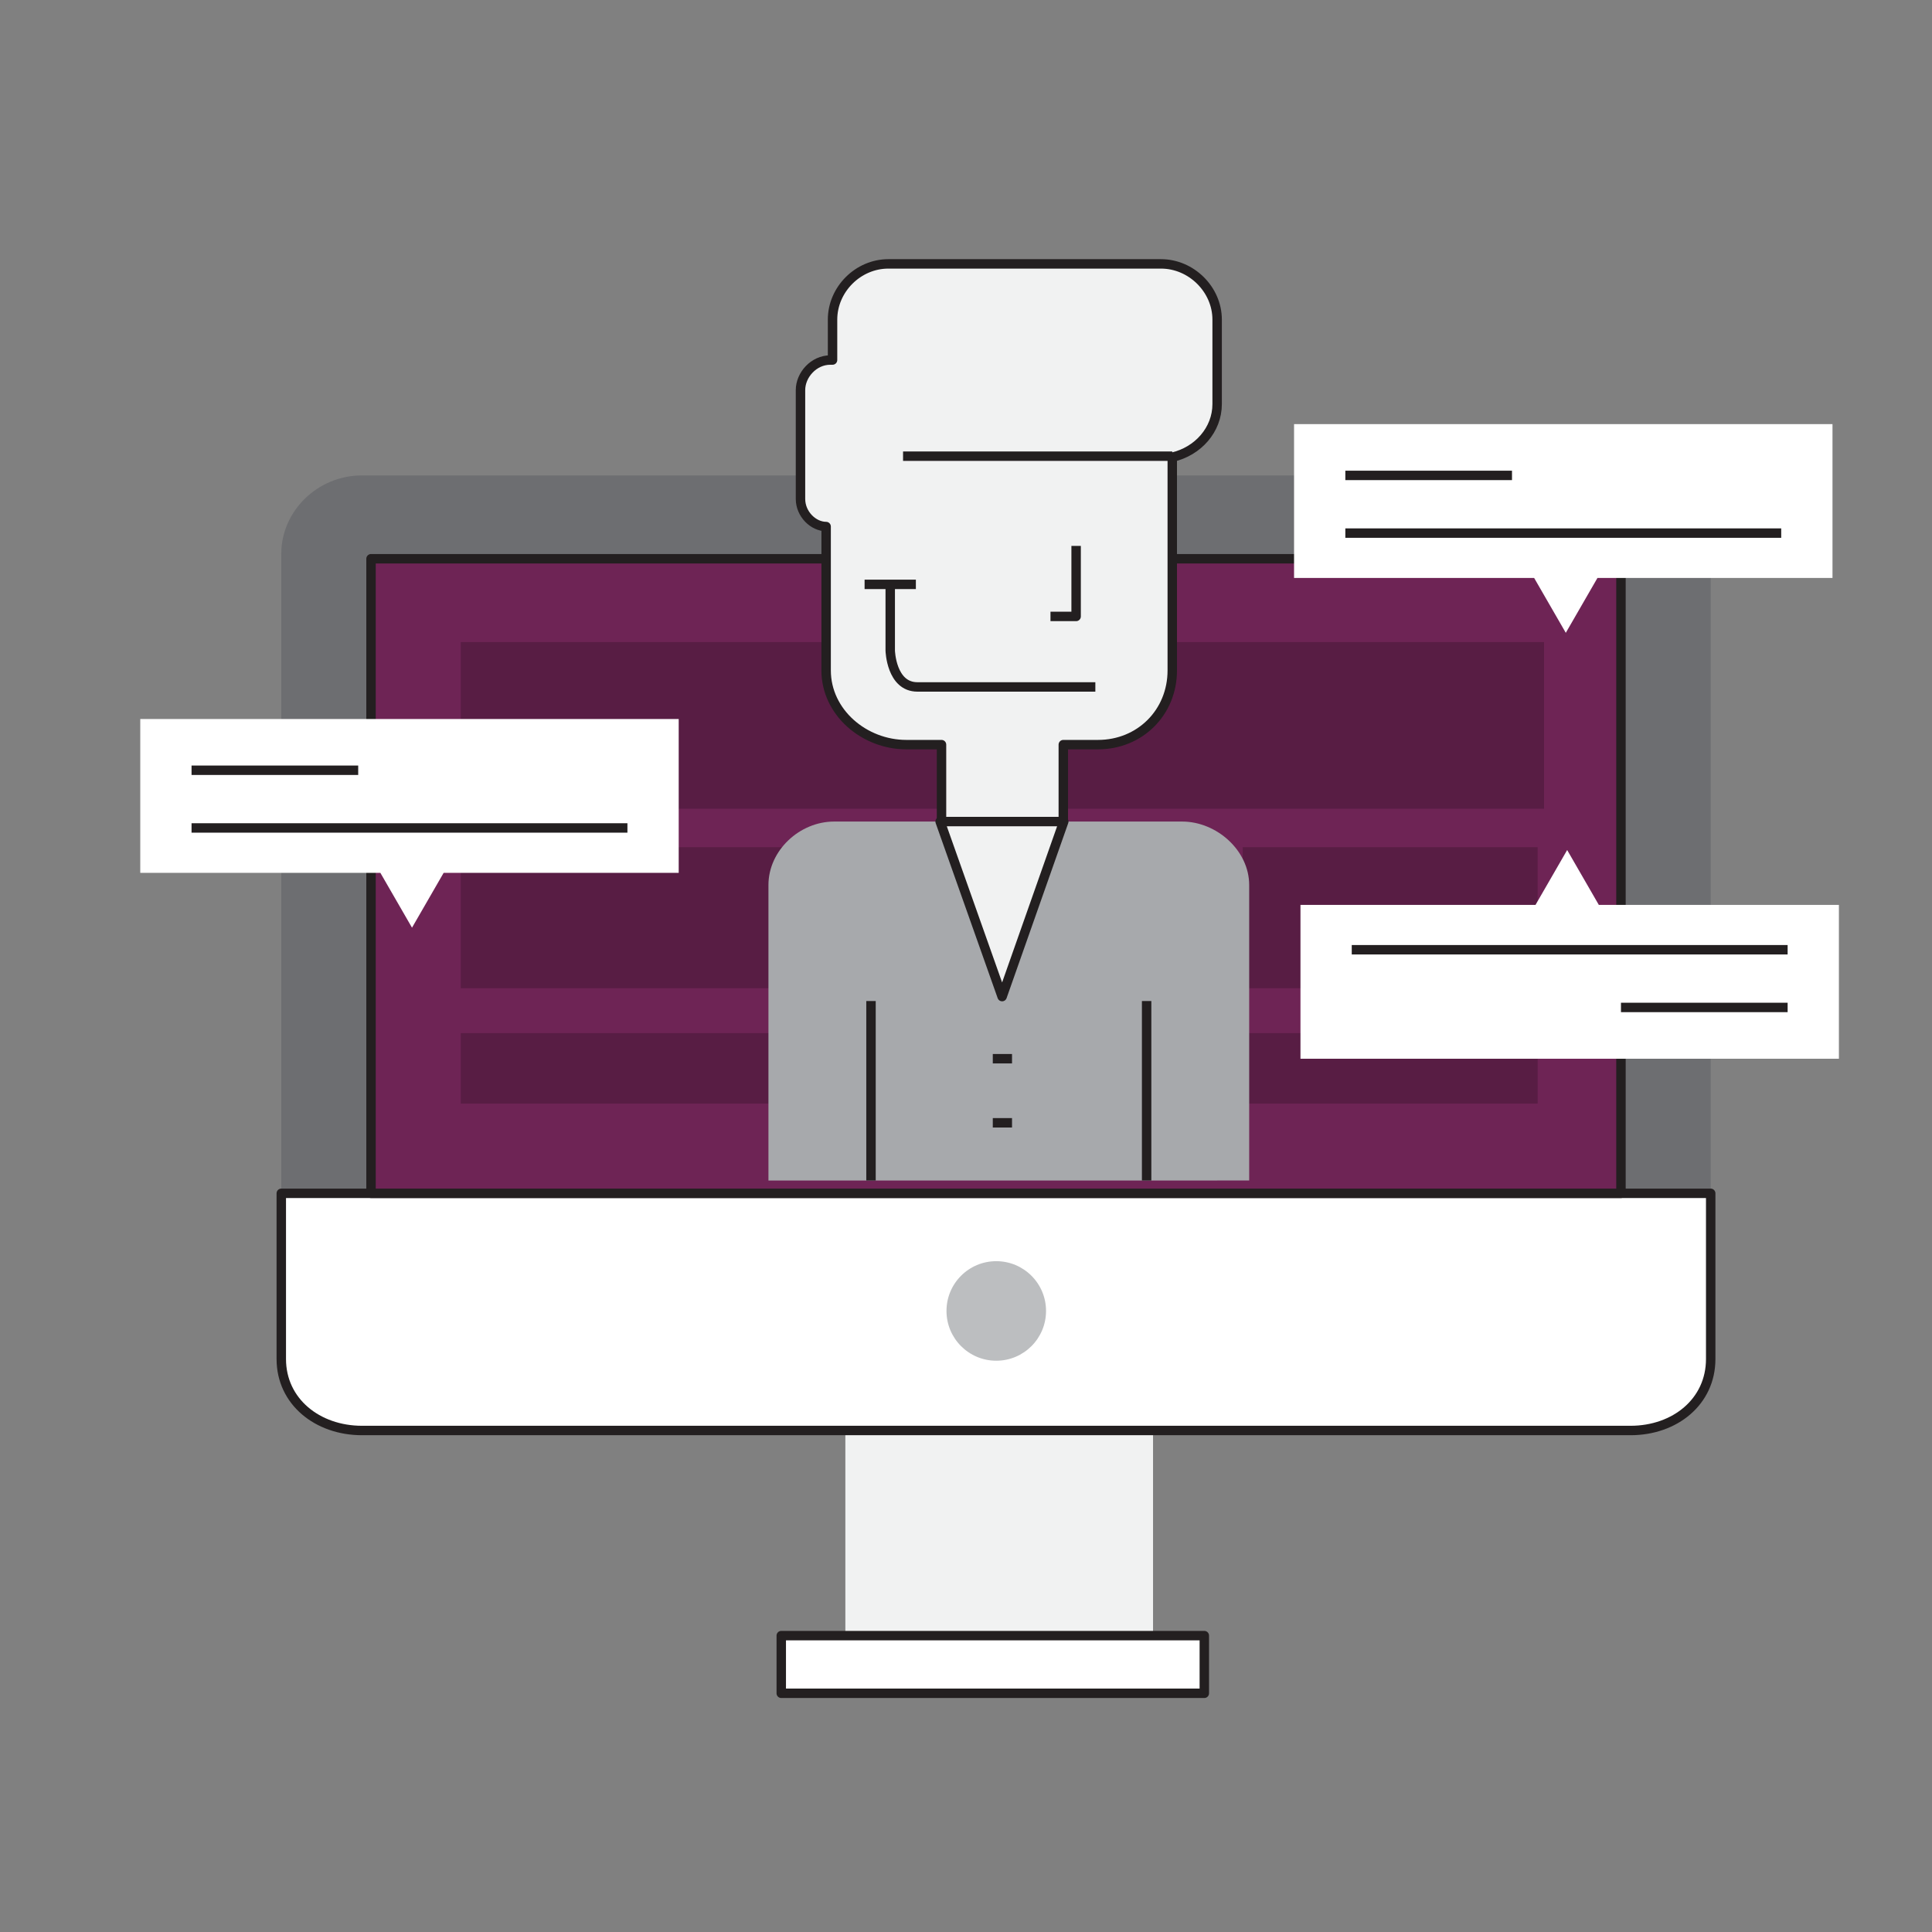 <?xml version="1.0" encoding="utf-8"?>
<!-- Generator: Adobe Illustrator 17.0.0, SVG Export Plug-In . SVG Version: 6.00 Build 0)  -->
<!DOCTYPE svg PUBLIC "-//W3C//DTD SVG 1.1//EN" "http://www.w3.org/Graphics/SVG/1.1/DTD/svg11.dtd">
<svg version="1.1" xmlns="http://www.w3.org/2000/svg" xmlns:xlink="http://www.w3.org/1999/xlink" x="0px" y="0px" width="1200px"
	 height="1200px" viewBox="0 0 1200 1200" enable-background="new 0 0 1200 1200" xml:space="preserve">
<rect x="0" y="0" width="1200" height="1200" fill="#808080" stroke="none"/>
<g id="Background">
</g>
<g id="Element">
	<g>
		<g>
			<rect x="525.07" y="888.506" fill="#F1F2F2" width="191.104" height="127.403"/>
			<g>
				<path fill="#6D6E71" d="M1062.55,343.918c0-26.454-22.193-48.631-49.809-48.631H224.837c-27.62,0-50.124,22.177-50.124,48.631
					v397.278h887.837V343.918z"/>
				<path fill="#FFFFFF" stroke="#231F20" stroke-width="5.86" stroke-linejoin="round" stroke-miterlimit="10" d="
					M174.713,741.196v102.916c0,26.466,22.504,44.394,50.124,44.394h787.904c27.616,0,49.809-17.928,49.809-44.394V741.196H174.713z
					"/>
			</g>
			<path fill="#BCBEC0" d="M649.712,814.252c0,17.068-13.837,30.917-30.917,30.917c-17.08,0-30.913-13.849-30.913-30.917
				c0-17.08,13.834-30.914,30.913-30.914C635.875,783.339,649.712,797.172,649.712,814.252z"/>
			
				<rect x="485.256" y="1015.908" fill="#FFFFFF" stroke="#231F20" stroke-width="5.86" stroke-linejoin="round" stroke-miterlimit="10" width="262.768" height="35.832"/>
			
				<rect x="230.451" y="347.044" fill="#6E2455" stroke="#231F20" stroke-width="5.86" stroke-linejoin="round" stroke-miterlimit="10" width="776.36" height="394.152"/>
			<g opacity="0.2">
				<rect x="286.19" y="398.802" fill="#020202" width="672.845" height="103.515"/>
				<rect x="286.19" y="526.204" fill="#020202" width="441.928" height="87.589"/>
				<rect x="771.912" y="526.204" fill="#020202" width="183.141" height="87.589"/>
				<rect x="286.19" y="641.663" fill="#020202" width="668.864" height="43.795"/>
			</g>
		</g>
		<g>
			<g>
				<g>
					<g>
						
							<line fill="none" stroke="#231F20" stroke-width="5.86" stroke-linejoin="round" stroke-miterlimit="10" x1="660.435" y1="462.503" x2="628.584" y2="462.503"/>
						<path fill="#F1F2F2" stroke="#231F20" stroke-width="5.86" stroke-linejoin="round" stroke-miterlimit="10" d="
							M515.704,223.623h1.403v-25.101c0-18.781,15.859-34.619,34.65-34.619h169.382c18.775,0,34.848,15.838,34.848,34.619v52.444
							c0,15.99-11.944,29.376-27.869,33.005v132.432c0,26.104-20.062,46.1-46.151,46.1h-21.532v47.776H584.79v-47.776h-21.862
							c-26.108,0-49.801-19.996-49.801-46.1v-89.358c-7.963-0.023-15.925-7.691-15.925-17.154v-67.584
							C497.2,232.828,505.466,223.623,515.704,223.623z"/>
						<g>
							<path fill="#A7A9AC" d="M477.294,733.234V549.719c0-21.482,19.347-39.441,40.82-39.441h216.1
								c21.477,0,41.68,17.959,41.68,39.441v183.514"/>
						</g>
						<polygon fill="#F1F2F2" stroke="#231F20" stroke-width="5.86" stroke-linejoin="round" stroke-miterlimit="10" points="
							622.438,619.004 660.734,510.279 583.93,510.279 						"/>
					</g>
					
						<line fill="none" stroke="#231F20" stroke-width="5.86" stroke-linejoin="round" stroke-miterlimit="10" x1="728.118" y1="283.343" x2="560.902" y2="283.343"/>
					
						<line fill="none" stroke="#231F20" stroke-width="5.86" stroke-linejoin="round" stroke-miterlimit="10" x1="616.64" y1="657.588" x2="628.584" y2="657.588"/>
					
						<line fill="none" stroke="#231F20" stroke-width="5.86" stroke-linejoin="round" stroke-miterlimit="10" x1="616.64" y1="697.402" x2="628.584" y2="697.402"/>
					<polyline fill="none" stroke="#231F20" stroke-width="5.86" stroke-linejoin="round" stroke-miterlimit="10" points="
						668.398,339.082 668.398,382.876 652.473,382.876 					"/>
				</g>
				
					<line fill="none" stroke="#231F20" stroke-width="5.86" stroke-linejoin="round" stroke-miterlimit="10" x1="540.995" y1="733.234" x2="540.995" y2="621.756"/>
				
					<line fill="none" stroke="#231F20" stroke-width="5.86" stroke-linejoin="round" stroke-miterlimit="10" x1="712.193" y1="733.234" x2="712.193" y2="621.756"/>
			</g>
			<g>
				<path fill="none" stroke="#231F20" stroke-width="5.86" stroke-linejoin="round" stroke-miterlimit="10" d="M552.939,362.97
					v41.112c0,0,0.595,22.589,16.894,22.589c16.298,0,110.509,0,110.509,0"/>
			</g>
			
				<line fill="#939598" stroke="#231F20" stroke-width="5.86" stroke-linejoin="round" stroke-miterlimit="10" x1="537.014" y1="362.97" x2="568.864" y2="362.97"/>
		</g>
		<g>
			<polygon fill="#FFFFFF" points="1138.195,263.436 803.763,263.436 803.763,358.988 952.888,358.988 972.546,393.059 
				992.204,358.988 1138.195,358.988 			"/>
			
				<line fill="none" stroke="#231F20" stroke-width="5.86" stroke-linejoin="round" stroke-miterlimit="10" x1="835.614" y1="295.287" x2="939.129" y2="295.287"/>
			
				<line fill="none" stroke="#231F20" stroke-width="5.86" stroke-linejoin="round" stroke-miterlimit="10" x1="835.614" y1="331.119" x2="1106.344" y2="331.119"/>
		</g>
		<g>
			<polygon fill="#FFFFFF" points="807.744,657.588 1142.176,657.588 1142.176,562.036 993.051,562.036 973.393,527.966 
				953.736,562.036 807.744,562.036 			"/>
			
				<line fill="none" stroke="#231F20" stroke-width="5.86" stroke-linejoin="round" stroke-miterlimit="10" x1="1110.326" y1="625.738" x2="1006.811" y2="625.738"/>
			
				<line fill="none" stroke="#231F20" stroke-width="5.86" stroke-linejoin="round" stroke-miterlimit="10" x1="1110.326" y1="589.906" x2="839.595" y2="589.906"/>
		</g>
		<g>
			<polygon fill="#FFFFFF" points="421.555,446.578 87.123,446.578 87.123,542.13 236.248,542.13 255.906,576.2 275.564,542.13 
				421.555,542.13 			"/>
			
				<line fill="none" stroke="#231F20" stroke-width="5.86" stroke-linejoin="round" stroke-miterlimit="10" x1="118.974" y1="478.428" x2="222.489" y2="478.428"/>
			
				<line fill="none" stroke="#231F20" stroke-width="5.86" stroke-linejoin="round" stroke-miterlimit="10" x1="118.974" y1="514.26" x2="389.705" y2="514.26"/>
		</g>
	</g>
</g>
</svg>
